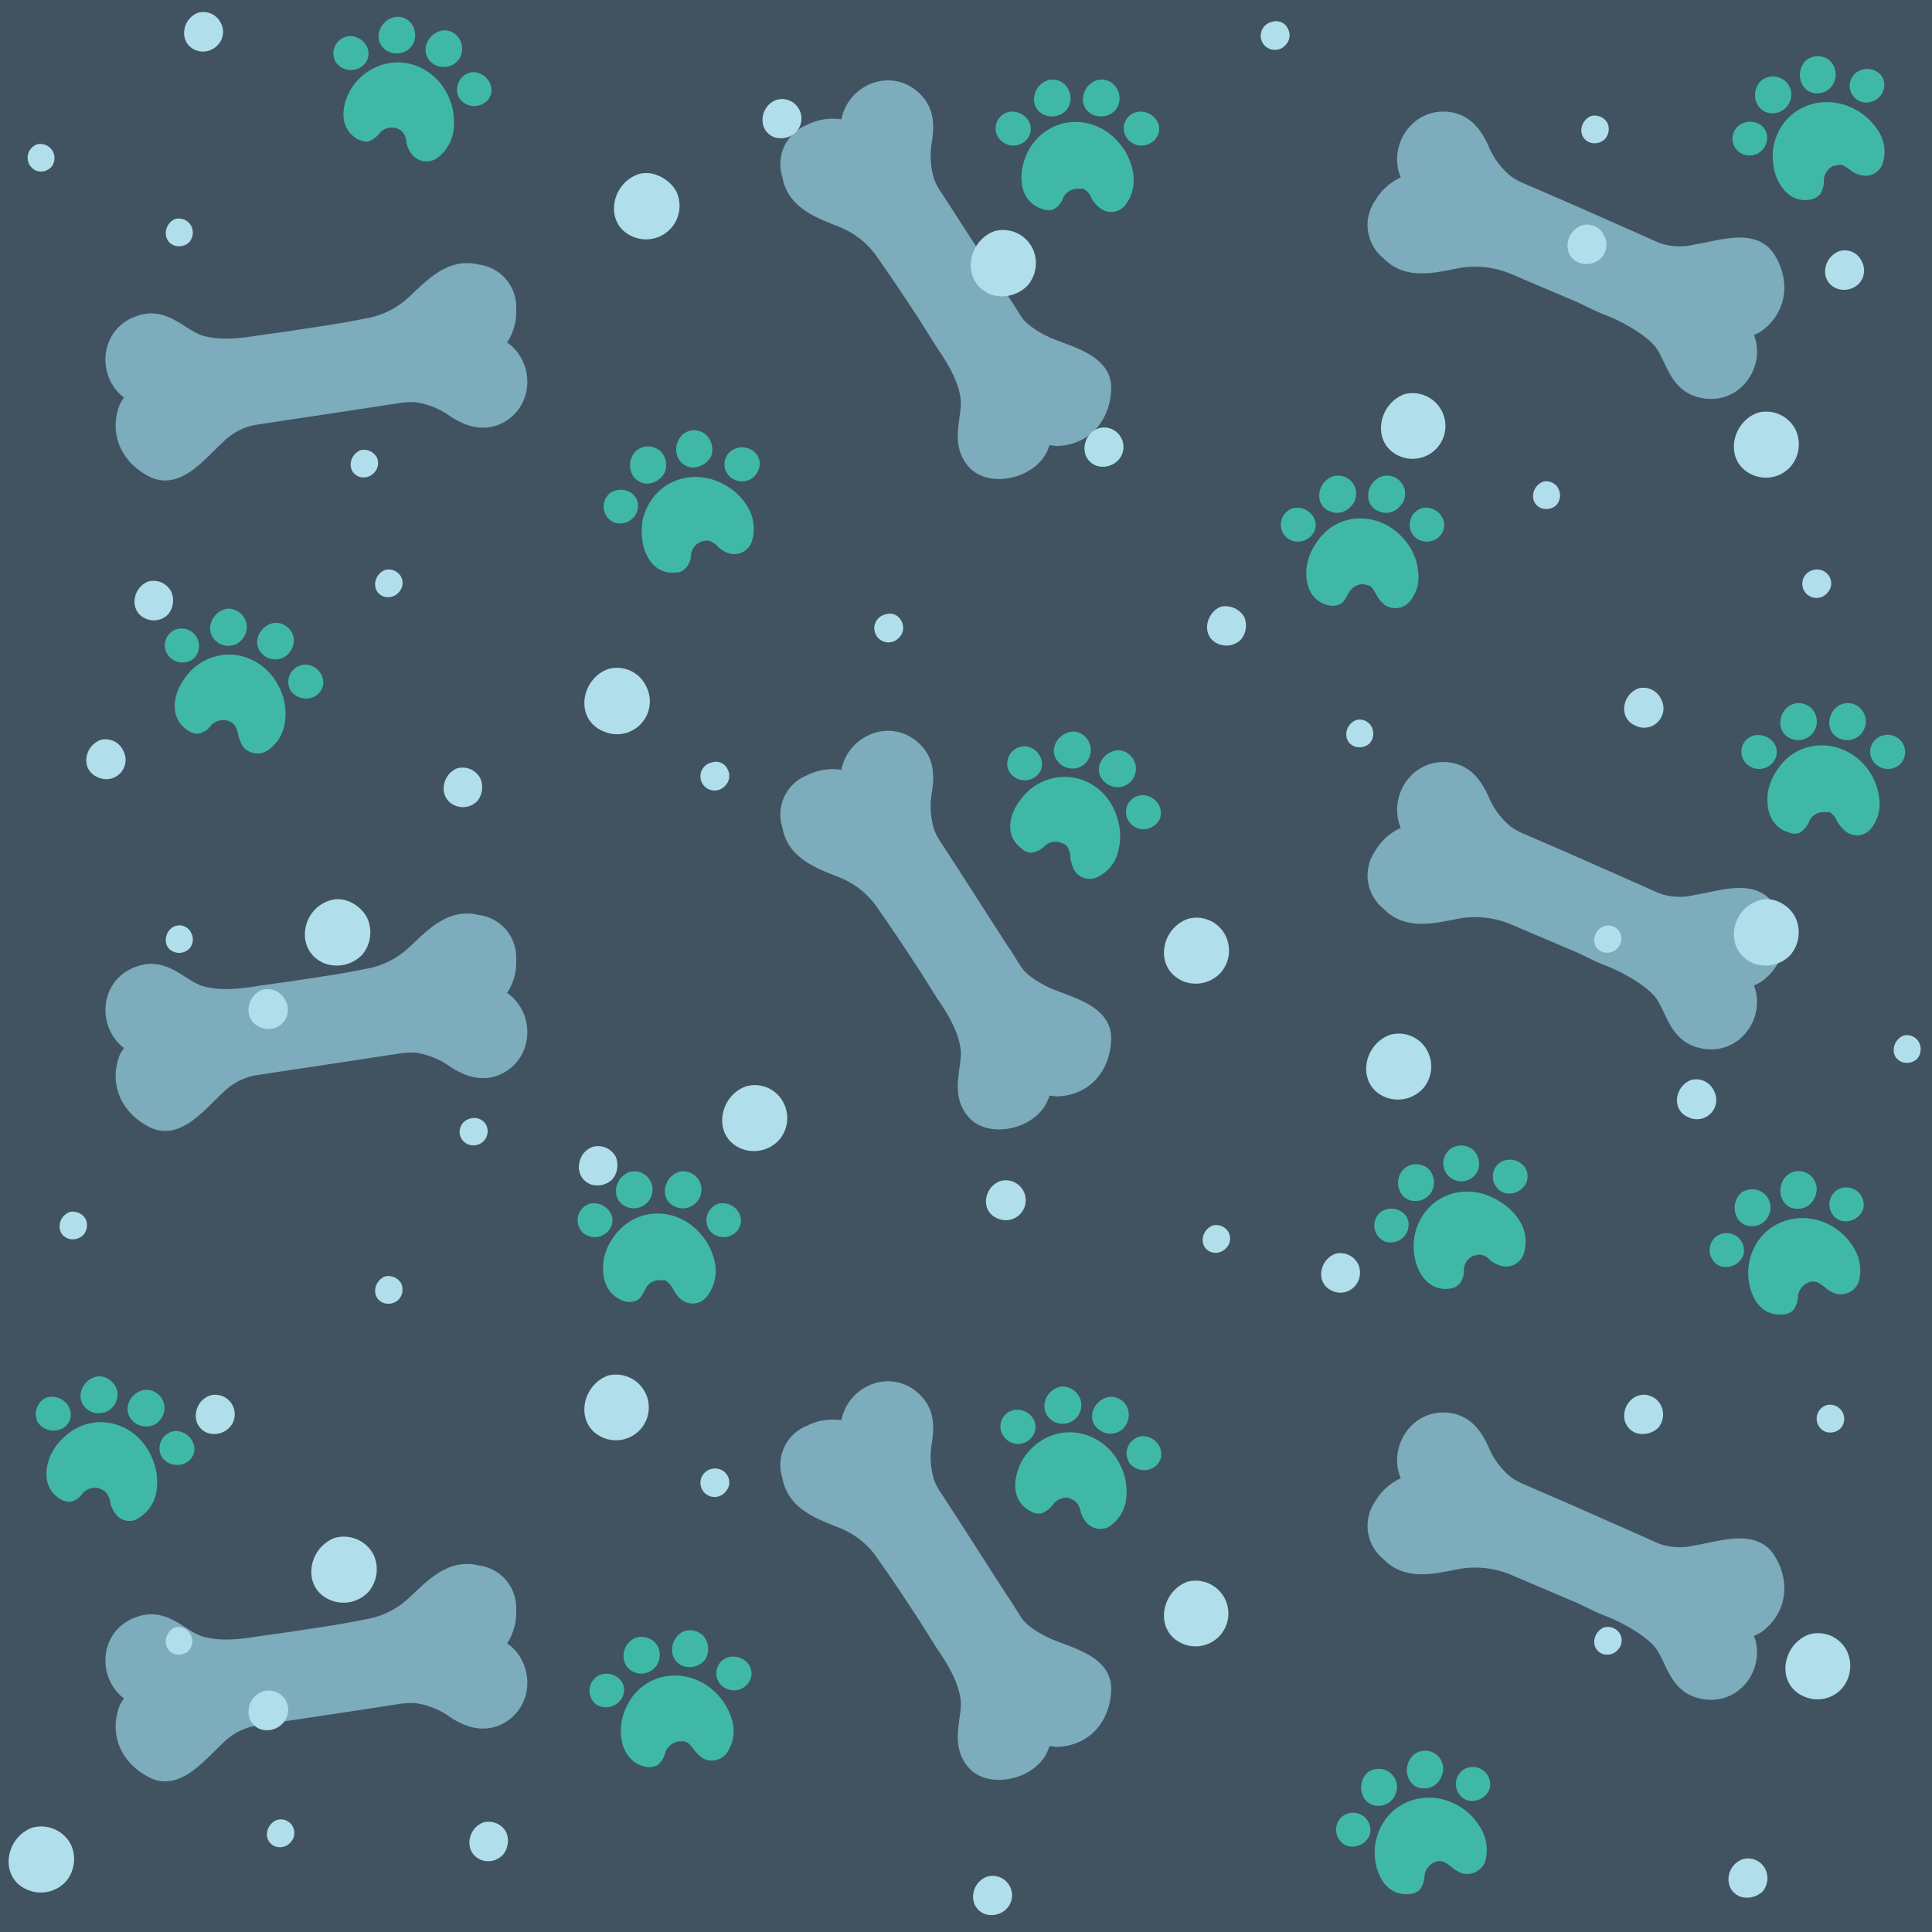 <svg id="Layer_1" data-name="Layer 1" xmlns="http://www.w3.org/2000/svg" viewBox="0 0 300 300">
  <defs>
    <style>
      .cls-1 {
        fill: #415360;
      }

      .cls-2 {
        fill: none;
        stroke: #7dacbc;
        stroke-linecap: round;
        stroke-linejoin: round;
        stroke-width: 3.5px;
      }

      .cls-3 {
        fill: #7dacbc;
      }

      .cls-4 {
        fill: #40b8a8;
      }

      .cls-5 {
        fill: #b0deea;
      }
    </style>
  </defs>
  <title>patternArtboard 2</title>
  <g>
    <rect class="cls-1" x="-1" y="-3" width="301" height="304"/>
    <g>
      <g>
        <g id="hueso">
          <path class="cls-2" d="M74.6,256.6a6.9,6.9,0,0,0,3.8-6.6,4.9,4.9,0,0,0-4.4-5.2c-3.8-1-6.5,2-9.3,4.6a14.7,14.7,0,0,1-7.8,3.8c-3.8.8-7.6,1.3-11.4,1.9l-5,.7c-3.1.5-6.4.9-9.5,0s-5.5-4.4-9.1-3.1c-5.3,1.7-4.8,9,.1,10.5"/>
          <path class="cls-2" d="M23.5,262.4a7.7,7.7,0,0,0-3.3,3.1c-1.5,4,.6,7.4,3.9,9s6.5-2.5,9.3-5.1a11.4,11.4,0,0,1,5.7-3.1l3.9-.6L54.3,264l7.2-1.1a14.6,14.6,0,0,1,3-.2,13.7,13.7,0,0,1,6.4,2.5c1.7,1.1,3.6,1.9,5.7,1.2,5.2-2,4.4-9.4-.7-10.6"/>
        </g>
        <polygon class="cls-3" points="21.8 263.3 20.2 262.4 18.8 260.7 17.9 258.6 18.2 256.6 18.9 254.9 20 253.6 21.7 252.7 23.7 252.4 26.2 253.1 28.7 254.7 31 255.7 33.1 256.2 35.7 256.3 38.4 256.1 55.5 253.4 58.7 252.7 61.7 251.5 64.4 249.5 66.7 247.3 68.5 245.9 71 244.7 73.9 244.7 76.2 245.5 78.1 247.6 78.2 250.6 77.7 253.1 76.8 254.8 75.8 255.7 77.6 256.5 79 257.8 79.8 259.7 79.9 262.4 78.6 265.1 75.4 266.7 72 265.8 69.3 264.2 66.5 263 63.6 262.6 59.9 263.2 40.7 266 36.9 266.9 34.2 268.6 31.5 271.1 29.1 273.4 26.7 274.7 23.8 274.3 21.8 272.9 20.3 270.8 19.6 268.8 19.9 266.4 20.9 264.3 21.8 263.3"/>
      </g>
      <g>
        <g id="hueso-2" data-name="hueso">
          <path class="cls-2" d="M74.6,155.6a6.9,6.9,0,0,0,3.8-6.6,4.9,4.9,0,0,0-4.4-5.2c-3.8-1-6.5,2-9.3,4.6a14.7,14.7,0,0,1-7.8,3.8c-3.8.8-7.6,1.3-11.4,1.9l-5,.7c-3.1.5-6.4.9-9.5,0s-5.5-4.4-9.1-3.1c-5.3,1.7-4.8,9,.1,10.5"/>
          <path class="cls-2" d="M23.5,161.4a7.7,7.7,0,0,0-3.3,3.1c-1.5,4,.6,7.4,3.9,9s6.5-2.5,9.3-5.1a11.4,11.4,0,0,1,5.7-3.1l3.9-.6L54.3,163l7.2-1.1a14.6,14.6,0,0,1,3-.2,13.7,13.7,0,0,1,6.4,2.5c1.7,1.1,3.6,1.9,5.7,1.2,5.2-2,4.4-9.4-.7-10.6"/>
        </g>
        <polygon class="cls-3" points="21.8 162.3 20.2 161.3 18.8 159.7 17.9 157.6 18.2 155.6 18.9 153.9 20 152.6 21.7 151.7 23.7 151.4 26.2 152.1 28.7 153.7 31 154.7 33.1 155.2 35.7 155.3 38.4 155.1 55.5 152.4 58.7 151.7 61.7 150.5 64.4 148.5 66.7 146.3 68.5 144.9 71 143.7 73.9 143.7 76.2 144.5 78.1 146.6 78.2 149.6 77.7 152.1 76.8 153.8 75.8 154.7 77.6 155.5 79 156.8 79.8 158.7 79.9 161.4 78.6 164.1 75.4 165.7 72 164.8 69.3 163.2 66.5 162 63.6 161.6 59.9 162.2 40.7 165 36.9 165.9 34.2 167.6 31.5 170.1 29.1 172.4 26.7 173.7 23.8 173.3 21.8 171.9 20.3 169.8 19.6 167.8 19.9 165.3 20.9 163.3 21.8 162.3"/>
      </g>
      <g>
        <g id="hueso-3" data-name="hueso">
          <path class="cls-2" d="M74.6,54.6A6.9,6.9,0,0,0,78.4,48,4.9,4.9,0,0,0,74,42.8c-3.8-1-6.5,2-9.3,4.6a14.7,14.7,0,0,1-7.8,3.8c-3.8.8-7.6,1.3-11.4,1.9l-5,.7c-3.1.5-6.4.9-9.5,0s-5.5-4.4-9.1-3.1c-5.3,1.7-4.8,9,.1,10.5"/>
          <path class="cls-2" d="M23.5,60.4a7.7,7.7,0,0,0-3.3,3.1c-1.5,4,.6,7.4,3.9,9s6.5-2.5,9.3-5.1a11.4,11.4,0,0,1,5.7-3.1l3.9-.6L54.3,62l7.2-1.1a14.6,14.6,0,0,1,3-.2,13.7,13.7,0,0,1,6.4,2.5c1.7,1.1,3.6,1.9,5.7,1.2,5.2-2,4.4-9.4-.7-10.6"/>
        </g>
        <polygon class="cls-3" points="21.8 61.3 20.2 60.4 18.8 58.7 17.9 56.6 18.2 54.6 18.9 52.9 20 51.6 21.7 50.7 23.7 50.4 26.2 51.1 28.7 52.7 31 53.7 33.1 54.2 35.7 54.3 38.4 54.1 55.5 51.4 58.7 50.7 61.7 49.5 64.4 47.5 66.7 45.3 68.5 43.9 71 42.7 73.9 42.7 76.2 43.5 78.1 45.6 78.2 48.6 77.7 51.1 76.8 52.8 75.8 53.7 77.6 54.5 79 55.8 79.8 57.7 79.9 60.4 78.6 63.1 75.4 64.7 72 63.8 69.3 62.2 66.5 61 63.6 60.6 59.9 61.2 40.7 64 36.9 64.9 34.2 66.6 31.5 69.1 29.1 71.4 26.7 72.7 23.8 72.3 21.8 70.9 20.3 68.8 19.6 66.8 19.9 64.3 20.9 62.3 21.8 61.3"/>
      </g>
    </g>
    <g>
      <g>
        <g id="hueso-4" data-name="hueso">
          <path class="cls-2" d="M133.7,223.7a7.1,7.1,0,0,0-7.7-.7,4.8,4.8,0,0,0-2.8,6.1c.6,3.9,4.5,5.2,8,6.6a14.6,14.6,0,0,1,6.7,5.6c2.2,3.1,4.3,6.3,6.4,9.5l2.7,4.3c1.8,2.6,3.5,5.5,3.9,8.6s-1.7,6.9.9,9.7,10.2.6,9.6-4.5"/>
          <path class="cls-2" d="M160,267.9a7.4,7.4,0,0,0,4.2,1.6c4.3-.2,6.5-3.5,6.6-7.2s-5-4.8-8.5-6.3c-1.9-.9-4.1-2.2-5.2-3.9s-1.4-2.3-2.2-3.4l-6.1-9.5-4-6.2a10.8,10.8,0,0,1-1.4-2.6,14.2,14.2,0,0,1-.4-6.8c.3-2.1.3-4.1-1.3-5.7-3.9-4-10.3-.2-9.3,5"/>
        </g>
        <polygon class="cls-3" points="161.5 269.1 161.3 270.9 160.4 272.9 158.9 274.5 156.9 275.1 155.1 275.2 153.5 274.7 151.9 273.5 150.8 271.8 150.5 269.2 150.8 266.3 150.9 263.8 150.4 261.7 149.4 259.3 148.1 257 138.6 242.4 136.6 239.8 134.3 237.6 131.4 236 128.5 234.7 126.4 233.6 124.3 231.9 123.1 229.2 122.8 226.9 124 224.2 126.7 222.9 129.1 222.3 131.1 222.5 132.3 223 132.3 221 132.9 219.2 134.3 217.7 136.8 216.5 139.7 216.6 142.5 218.8 143.1 222.3 142.8 225.4 142.8 228.5 143.7 231.2 145.7 234.4 156.3 250.7 158.5 253.8 161.2 255.6 164.7 257 167.7 258.2 169.9 259.9 170.7 262.7 170.3 265.1 169 267.3 167.5 268.8 165.1 269.5 162.8 269.4 161.5 269.1"/>
      </g>
      <g>
        <g id="hueso-5" data-name="hueso">
          <path class="cls-2" d="M133.7,122.7a7.1,7.1,0,0,0-7.7-.7,4.8,4.8,0,0,0-2.8,6.1c.6,3.9,4.5,5.2,8,6.6a14.6,14.6,0,0,1,6.7,5.6c2.2,3.1,4.3,6.3,6.4,9.5l2.7,4.3c1.8,2.6,3.5,5.5,3.9,8.6s-1.7,6.9.9,9.7,10.2.6,9.6-4.5"/>
          <path class="cls-2" d="M160,166.9a7.4,7.4,0,0,0,4.2,1.6c4.3-.2,6.5-3.5,6.6-7.2s-5-4.8-8.5-6.3c-1.9-.9-4.1-2.2-5.2-3.9s-1.4-2.3-2.2-3.4l-6.1-9.5-4-6.2a10.8,10.8,0,0,1-1.4-2.6,14.2,14.2,0,0,1-.4-6.8c.3-2.1.3-4.1-1.3-5.7-3.9-4-10.3-.2-9.3,5"/>
        </g>
        <polygon class="cls-3" points="161.5 168.1 161.3 169.9 160.4 171.9 158.9 173.5 156.9 174.1 155.1 174.2 153.5 173.7 151.9 172.5 150.8 170.8 150.5 168.2 150.8 165.3 150.9 162.8 150.4 160.7 149.4 158.3 148.1 156 138.6 141.4 136.6 138.8 134.3 136.6 131.4 135 128.5 133.7 126.4 132.6 124.3 130.9 123.1 128.2 122.8 125.9 124 123.2 126.7 121.9 129.1 121.3 131.1 121.5 132.3 122 132.3 120 132.9 118.2 134.3 116.7 136.8 115.5 139.7 115.6 142.5 117.8 143.1 121.3 142.8 124.4 142.8 127.5 143.7 130.2 145.7 133.4 156.3 149.7 158.5 152.8 161.2 154.6 164.7 156 167.7 157.2 169.9 158.9 170.7 161.7 170.3 164.1 169 166.3 167.5 167.8 165.1 168.5 162.8 168.4 161.5 168.1"/>
      </g>
      <g>
        <g id="hueso-6" data-name="hueso">
          <path class="cls-2" d="M133.7,21.7A7.1,7.1,0,0,0,126,21a4.8,4.8,0,0,0-2.8,6.1c.6,3.9,4.5,5.2,8,6.6a14.6,14.6,0,0,1,6.7,5.6c2.2,3.1,4.3,6.3,6.4,9.5l2.7,4.3c1.8,2.6,3.5,5.5,3.9,8.6s-1.7,6.9.9,9.7,10.2.6,9.6-4.5"/>
          <path class="cls-2" d="M160,65.9a7.4,7.4,0,0,0,4.2,1.6c4.3-.2,6.5-3.5,6.6-7.2s-5-4.8-8.5-6.3c-1.9-.9-4.1-2.2-5.2-3.9s-1.4-2.3-2.2-3.4l-6.1-9.5-4-6.2a10.8,10.8,0,0,1-1.4-2.6,14.2,14.2,0,0,1-.4-6.8c.3-2.1.3-4.1-1.3-5.7-3.9-4-10.3-.2-9.3,5"/>
        </g>
        <polygon class="cls-3" points="161.5 67.1 161.3 68.9 160.4 70.9 158.9 72.5 156.9 73.1 155.1 73.2 153.5 72.7 151.9 71.5 150.8 69.8 150.5 67.2 150.8 64.3 150.9 61.8 150.4 59.7 149.4 57.3 148.1 55 138.6 40.4 136.6 37.8 134.3 35.6 131.4 34 128.5 32.7 126.4 31.6 124.3 29.9 123.1 27.2 122.8 24.9 124 22.2 126.7 20.9 129.1 20.3 131.1 20.5 132.3 21 132.3 19 132.9 17.2 134.3 15.7 136.8 14.5 139.7 14.6 142.5 16.8 143.1 20.3 142.8 23.4 142.8 26.5 143.7 29.2 145.7 32.4 156.3 48.7 158.5 51.8 161.2 53.6 164.7 55 167.7 56.2 169.9 57.9 170.7 60.7 170.3 63.1 169 65.3 167.5 66.8 165.1 67.5 162.8 67.4 161.5 67.1"/>
      </g>
    </g>
    <g>
      <g>
        <g id="hueso-7" data-name="hueso">
          <path class="cls-2" d="M221.8,230.5a7.2,7.2,0,0,0-6.8,3.6,4.9,4.9,0,0,0,1,6.7c2.7,2.9,6.6,1.8,10.3,1.1a16.1,16.1,0,0,1,8.7.9l10.6,4.5c1.5.7,3,1.5,4.6,2.1s5.9,2.7,8,5.1,2.3,6.6,6,7.5c5.4,1.4,8.9-5,5.6-8.9"/>
          <path class="cls-2" d="M268.1,253a7.8,7.8,0,0,0,4.4-1c3.4-2.5,3.5-6.5,1.5-9.6s-6.8-1.3-10.6-.7a11.1,11.1,0,0,1-6.5-.4l-3.6-1.6-10.4-4.6-6.7-2.9a13,13,0,0,1-2.6-1.4,13.7,13.7,0,0,1-4.1-5.5c-.9-1.9-2-3.6-4.2-4.1-5.4-1.1-8.7,5.5-5.1,9.3"/>
        </g>
        <polygon class="cls-3" points="270 253.1 270.8 254.8 271.1 256.9 270.7 259.1 269.5 260.7 267.9 261.8 266.3 262.2 264.4 262.1 262.5 261.3 260.8 259.3 259.5 256.7 258.2 254.6 256.6 253.1 254.5 251.6 252.1 250.4 236.2 243.4 233.1 242.3 229.9 241.8 226.6 242 223.5 242.6 221.2 242.8 218.5 242.5 216 240.9 214.5 239.1 214 236.2 215.5 233.7 217.2 231.8 219 230.9 220.2 230.6 219.2 229 218.7 227.2 219 225.1 220.4 222.7 222.9 221.2 226.5 221.5 228.9 224.1 230.3 227 232.1 229.5 234.3 231.3 237.7 232.8 255.5 240.7 259.1 242 262.3 242 265.9 241.3 269.2 240.6 271.9 240.9 274.2 242.7 275.1 245 275.3 247.5 274.8 249.6 273.2 251.5 271.2 252.7 270 253.1"/>
      </g>
      <g>
        <g id="hueso-8" data-name="hueso">
          <path class="cls-2" d="M221.8,129.5a7.2,7.2,0,0,0-6.8,3.6,4.9,4.9,0,0,0,1,6.7c2.7,2.9,6.6,1.8,10.3,1.1a16.1,16.1,0,0,1,8.7.9l10.6,4.5c1.5.7,3,1.5,4.6,2.1s5.9,2.7,8,5.1,2.3,6.6,6,7.5c5.4,1.4,8.9-5,5.6-8.9"/>
          <path class="cls-2" d="M268.1,152a7.8,7.8,0,0,0,4.4-1c3.4-2.5,3.5-6.5,1.5-9.6s-6.8-1.3-10.6-.7a11.1,11.1,0,0,1-6.5-.4l-3.6-1.6-10.4-4.6-6.7-2.9a13,13,0,0,1-2.6-1.4,13.7,13.7,0,0,1-4.1-5.5c-.9-1.9-2-3.6-4.2-4.1-5.4-1.1-8.7,5.5-5.1,9.3"/>
        </g>
        <polygon class="cls-3" points="270 152.1 270.8 153.8 271.1 155.9 270.7 158.1 269.5 159.7 267.9 160.8 266.3 161.2 264.4 161.1 262.5 160.3 260.8 158.3 259.5 155.7 258.2 153.6 256.6 152.1 254.5 150.6 252.1 149.4 236.2 142.4 233.1 141.3 229.9 140.8 226.6 141 223.5 141.6 221.2 141.8 218.5 141.5 216 139.9 214.5 138.1 214 135.2 215.5 132.7 217.2 130.8 219 129.9 220.2 129.6 219.2 128 218.7 126.2 219 124.1 220.4 121.7 222.9 120.2 226.5 120.5 228.9 123.1 230.3 126 232.1 128.5 234.3 130.3 237.7 131.8 255.5 139.7 259.1 141 262.3 141 265.9 140.3 269.2 139.6 271.9 139.9 274.2 141.7 275.1 144 275.3 146.5 274.8 148.6 273.2 150.5 271.2 151.7 270 152.1"/>
      </g>
      <g>
        <g id="hueso-9" data-name="hueso">
          <path class="cls-2" d="M221.8,28.5a7.2,7.2,0,0,0-6.8,3.6,4.9,4.9,0,0,0,1,6.7c2.7,2.9,6.6,1.8,10.3,1.1a16.1,16.1,0,0,1,8.7.9l10.6,4.5c1.5.7,3,1.5,4.6,2.1s5.9,2.7,8,5.1,2.3,6.6,6,7.5c5.4,1.4,8.9-5,5.6-8.9"/>
          <path class="cls-2" d="M268.1,51a7.8,7.8,0,0,0,4.4-1c3.4-2.5,3.5-6.5,1.5-9.6s-6.8-1.3-10.6-.7a11.1,11.1,0,0,1-6.5-.4l-3.6-1.6-10.4-4.6-6.7-2.9a13,13,0,0,1-2.6-1.4,13.7,13.7,0,0,1-4.1-5.5c-.9-1.9-2-3.6-4.2-4.1-5.4-1.1-8.7,5.5-5.1,9.3"/>
        </g>
        <polygon class="cls-3" points="270 51.1 270.8 52.8 271.1 54.9 270.7 57.1 269.5 58.7 267.9 59.8 266.3 60.2 264.4 60.1 262.5 59.3 260.8 57.3 259.5 54.7 258.2 52.6 256.6 51.1 254.5 49.6 252.1 48.4 236.2 41.4 233.1 40.3 229.9 39.8 226.6 40 223.5 40.5 221.2 40.8 218.5 40.5 216 38.9 214.5 37.1 214 34.2 215.5 31.7 217.2 29.8 219 28.9 220.2 28.6 219.2 27 218.7 25.2 219 23.1 220.4 20.7 222.9 19.2 226.5 19.5 228.9 22.1 230.3 25 232.1 27.5 234.3 29.3 237.7 30.8 255.5 38.7 259.1 40 262.3 40 265.9 39.3 269.2 38.6 271.9 38.9 274.2 40.7 275.1 43 275.3 45.5 274.8 47.6 273.2 49.5 271.2 50.7 270 51.1"/>
      </g>
    </g>
    <g id="huellas">
      <g>
        <path class="cls-4" d="M93.7,195.9a8.3,8.3,0,0,1,1.3-3.4c3.4-5.4,10.5-5.3,14.2-.4a9.4,9.4,0,0,1,1.9,4.6,6.4,6.4,0,0,1-1.4,4.7,2.8,2.8,0,0,1-3.9.4,4.4,4.4,0,0,1-1.2-1.5,3.8,3.8,0,0,0-1.3-1.5h-.9a2.3,2.3,0,0,0-2.2,1.4c-.4.7-.7,1.5-1.5,1.8a2.9,2.9,0,0,1-1.6.1C94.2,201.2,93.4,198.6,93.7,195.9Z"/>
        <g>
          <g>
            <path class="cls-4" d="M97.7,182c-2.4.9-2.9,4.4-.4,5.4a2.9,2.9,0,0,0,3.7-4A2.8,2.8,0,0,0,97.7,182Z"/>
            <path class="cls-4" d="M105.3,182c-2.4.9-2.9,4.4-.4,5.4a2.9,2.9,0,0,0,3.7-4A2.8,2.8,0,0,0,105.3,182Z"/>
          </g>
          <path class="cls-4" d="M111.6,186.9a2.7,2.7,0,0,0-1.1,4.5,2.8,2.8,0,0,0,4-.3C116.1,189,114,186.4,111.6,186.9Z"/>
          <path class="cls-4" d="M91.6,186.9a2.7,2.7,0,0,0-1.1,4.5,2.8,2.8,0,0,0,4-.3C96.2,189,94,186.4,91.6,186.9Z"/>
        </g>
      </g>
      <g>
        <path class="cls-4" d="M7.8,226.1a8.6,8.6,0,0,1,2.1-2.9c4.7-4.4,11.6-2.3,13.8,3.4a9,9,0,0,1,.6,4.9,5.8,5.8,0,0,1-2.6,4.1,2.6,2.6,0,0,1-3.8-.6,4.2,4.2,0,0,1-.8-1.8,2.8,2.8,0,0,0-.9-1.7l-.8-.4a2.6,2.6,0,0,0-2.5.7,3.3,3.3,0,0,1-1.9,1.4,2.9,2.9,0,0,1-1.6-.4C6.9,231.3,6.8,228.5,7.8,226.1Z"/>
        <g>
          <g>
            <path class="cls-4" d="M15.4,213.7c-2.6.2-4,3.5-1.8,5.2a3,3,0,0,0,3.3.1,2.9,2.9,0,0,0,1.3-3A3,3,0,0,0,15.4,213.7Z"/>
            <path class="cls-4" d="M22.7,215.8c-2.6.2-4,3.4-1.8,5.1a3,3,0,0,0,3.3.2,3,3,0,0,0,1.3-3A2.9,2.9,0,0,0,22.7,215.8Z"/>
          </g>
          <path class="cls-4" d="M27.4,222.2a2.7,2.7,0,0,0-2.3,4,2.9,2.9,0,0,0,4,.8C31.3,225.4,29.9,222.4,27.4,222.2Z"/>
          <path class="cls-4" d="M8.2,216.9c-2-.2-3.3,2.3-2.3,4a3,3,0,0,0,4,.8C12.1,220.1,10.7,217,8.2,216.9Z"/>
        </g>
      </g>
      <g>
        <path class="cls-4" d="M274.5,123.2a8.3,8.3,0,0,1,1.3-3.4c3.3-5.4,10.5-5.3,14.2-.4a9.3,9.3,0,0,1,1.8,4.6,6,6,0,0,1-1.3,4.7,2.8,2.8,0,0,1-3.9.4,6.1,6.1,0,0,1-1.3-1.5,3,3,0,0,0-1.2-1.5h-.9a2.4,2.4,0,0,0-2.2,1.3,4,4,0,0,1-1.5,1.9,2.2,2.2,0,0,1-1.6,0C275,128.5,274.2,125.8,274.5,123.2Z"/>
        <g>
          <g>
            <path class="cls-4" d="M278.5,109.3c-2.4.8-2.9,4.4-.4,5.4a2.9,2.9,0,0,0,3.7-4A2.8,2.8,0,0,0,278.5,109.3Z"/>
            <path class="cls-4" d="M286.1,109.3c-2.4.8-2.9,4.4-.4,5.4a2.9,2.9,0,0,0,3.7-4A2.8,2.8,0,0,0,286.1,109.3Z"/>
          </g>
          <path class="cls-4" d="M292.4,114.2a2.6,2.6,0,0,0-1.1,4.5,2.8,2.8,0,0,0,4-.3A2.7,2.7,0,0,0,292.4,114.2Z"/>
          <path class="cls-4" d="M272.4,114.2a2.6,2.6,0,0,0-1.1,4.5,2.8,2.8,0,0,0,4-.3C277,116.2,274.8,113.7,272.4,114.2Z"/>
        </g>
      </g>
      <g>
        <path class="cls-4" d="M157.9,125a10.3,10.3,0,0,1,2.4-2.7c5.2-3.7,11.8-.9,13.3,5.1a9.1,9.1,0,0,1,0,4.9,5.9,5.9,0,0,1-3,3.8,2.8,2.8,0,0,1-3.8-1,7,7,0,0,1-.6-1.9,3.1,3.1,0,0,0-.6-1.9,2,2,0,0,0-.8-.4,2.3,2.3,0,0,0-2.5.4,3.6,3.6,0,0,1-2.1,1.1,2,2,0,0,1-1.5-.6C156.3,130.1,156.5,127.3,157.9,125Z"/>
        <g>
          <g>
            <path class="cls-4" d="M166.9,113.6c-2.6-.1-4.4,3-2.4,4.9a2.9,2.9,0,0,0,3.2.6,2.9,2.9,0,0,0-.8-5.5Z"/>
            <path class="cls-4" d="M173.9,116.5c-2.6-.1-4.4,3-2.4,4.9a2.9,2.9,0,0,0,3.2.6,2.9,2.9,0,0,0-.8-5.5Z"/>
          </g>
          <path class="cls-4" d="M177.8,123.5a2.6,2.6,0,0,0-2.7,3.7,2.7,2.7,0,0,0,3.8,1.2C181.3,127.1,180.3,123.9,177.8,123.5Z"/>
          <path class="cls-4" d="M159.4,115.9a2.7,2.7,0,0,0-2.8,3.7,2.8,2.8,0,0,0,3.9,1.2C162.8,119.5,161.8,116.3,159.4,115.9Z"/>
        </g>
      </g>
      <g>
        <path class="cls-4" d="M219.8,195.8a8.9,8.9,0,0,1-.2-3.6c1.1-6.4,7.7-9,13-5.8a9.5,9.5,0,0,1,3.5,3.4,6.1,6.1,0,0,1,.5,4.9,2.9,2.9,0,0,1-3.4,1.9,6.1,6.1,0,0,1-1.8-.9,2.4,2.4,0,0,0-1.7-.9l-.9.2a2.5,2.5,0,0,0-1.5,2.1,3.2,3.2,0,0,1-.7,2.3,2.6,2.6,0,0,1-1.5.7C222.3,200.5,220.4,198.3,219.8,195.8Z"/>
        <g>
          <g>
            <path class="cls-4" d="M218.1,181.4c-1.9,1.7-1,5.1,1.7,5.1a2.9,2.9,0,0,0,2.7-1.9,3,3,0,0,0-.8-3.2A2.9,2.9,0,0,0,218.1,181.4Z"/>
            <path class="cls-4" d="M225.1,178.5a2.8,2.8,0,1,0,4.4,3.2,3,3,0,0,0-.8-3.2A2.9,2.9,0,0,0,225.1,178.5Z"/>
          </g>
          <path class="cls-4" d="M232.8,180.6a2.7,2.7,0,0,0,.7,4.6,2.9,2.9,0,0,0,3.6-1.8C237.8,180.8,234.8,179.2,232.8,180.6Z"/>
          <path class="cls-4" d="M214.4,188.2a2.7,2.7,0,0,0,.7,4.6,2.8,2.8,0,0,0,3.5-1.8C219.4,188.4,216.4,186.8,214.4,188.2Z"/>
        </g>
      </g>
      <g>
        <path class="cls-4" d="M99.8,84.3a10.9,10.9,0,0,1,0-3.6c1.5-6.2,8.2-8.5,13.4-5a8.6,8.6,0,0,1,3.2,3.6,6.5,6.5,0,0,1,.3,4.9,2.9,2.9,0,0,1-3.6,1.7,4.4,4.4,0,0,1-1.6-1,3,3,0,0,0-1.7-1l-.9.2a2.5,2.5,0,0,0-1.6,2,3.1,3.1,0,0,1-.9,2.2,2,2,0,0,1-1.5.6C102,89.2,100.3,86.9,99.8,84.3Z"/>
        <g>
          <g>
            <path class="cls-4" d="M98.9,69.9c-1.9,1.6-1.2,5,1.5,5.2a3.2,3.2,0,0,0,2.8-1.7,3.1,3.1,0,0,0-.6-3.3A2.9,2.9,0,0,0,98.9,69.9Z"/>
            <path class="cls-4" d="M106.1,67.4c-1.9,1.6-1.3,5,1.5,5.2a3.3,3.3,0,0,0,2.8-1.7,3.1,3.1,0,0,0-.7-3.3A2.7,2.7,0,0,0,106.1,67.4Z"/>
          </g>
          <path class="cls-4" d="M113.7,69.9a2.6,2.6,0,0,0,.4,4.6,2.7,2.7,0,0,0,3.7-1.6C118.7,70.4,115.8,68.6,113.7,69.9Z"/>
          <path class="cls-4" d="M94.8,76.5a2.7,2.7,0,0,0,.5,4.6,2.8,2.8,0,0,0,3.6-1.6C99.8,76.9,97,75.2,94.8,76.5Z"/>
        </g>
      </g>
      <g>
        <path class="cls-4" d="M27.8,106.8a10.3,10.3,0,0,1,2.1-2.9c4.8-4.3,11.6-2.1,13.8,3.6a9,9,0,0,1,.5,4.9,6.2,6.2,0,0,1-2.6,4.1,2.9,2.9,0,0,1-3.9-.6,6.7,6.7,0,0,1-.7-1.8c-.2-.7-.3-1.4-.9-1.8a2,2,0,0,0-.8-.4,2.6,2.6,0,0,0-2.5.7,3.1,3.1,0,0,1-1.9,1.3,2.3,2.3,0,0,1-1.6-.4C26.8,112,26.7,109.2,27.8,106.8Z"/>
        <g>
          <g>
            <path class="cls-4" d="M35.5,94.5c-2.5.2-4,3.4-1.8,5.2a2.9,2.9,0,0,0,3.2.2,3.1,3.1,0,0,0,1.4-3A3,3,0,0,0,35.5,94.5Z"/>
            <path class="cls-4" d="M42.8,96.7c-2.5.2-4,3.4-1.8,5.1a2.9,2.9,0,0,0,3.2.2,3.1,3.1,0,0,0,1.4-3A2.9,2.9,0,0,0,42.8,96.7Z"/>
          </g>
          <path class="cls-4" d="M47.5,103.2a2.7,2.7,0,0,0-2.4,4,2.9,2.9,0,0,0,4,.8C51.3,106.4,49.9,103.3,47.5,103.2Z"/>
          <path class="cls-4" d="M28.3,97.6a2.6,2.6,0,0,0-2.3,4,2.8,2.8,0,0,0,3.9.8A2.7,2.7,0,0,0,28.3,97.6Z"/>
        </g>
      </g>
      <g>
        <path class="cls-4" d="M54,14.8a8.6,8.6,0,0,1,2.1-2.9c4.8-4.2,11.6-2.1,13.8,3.7a9.7,9.7,0,0,1,.5,4.8,6.4,6.4,0,0,1-2.6,4.2,2.9,2.9,0,0,1-3.9-.7,4.2,4.2,0,0,1-.8-1.8,2.5,2.5,0,0,0-.8-1.8,2,2,0,0,0-.8-.4,2.5,2.5,0,0,0-2.5.7A3.8,3.8,0,0,1,57.1,22a4.2,4.2,0,0,1-1.6-.4C53,20.1,52.9,17.3,54,14.8Z"/>
        <g>
          <g>
            <path class="cls-4" d="M61.7,2.6c-2.6.2-4,3.4-1.9,5.1a3,3,0,0,0,3.3.2,2.8,2.8,0,0,0,1.3-3A2.7,2.7,0,0,0,61.7,2.6Z"/>
            <path class="cls-4" d="M69,4.7c-2.6.2-4,3.4-1.9,5.1a3,3,0,0,0,3.3.2,2.8,2.8,0,0,0,1.3-3A2.8,2.8,0,0,0,69,4.7Z"/>
          </g>
          <path class="cls-4" d="M73.6,11.2a2.7,2.7,0,0,0-2.3,4,2.8,2.8,0,0,0,3.9.8C77.4,14.5,76.1,11.4,73.6,11.2Z"/>
          <path class="cls-4" d="M54.5,5.6a2.7,2.7,0,0,0-2.4,4,2.9,2.9,0,0,0,4,.8C58.3,8.8,57,5.8,54.5,5.6Z"/>
        </g>
      </g>
      <g>
        <path class="cls-4" d="M275.6,26.8a10.4,10.4,0,0,1-.3-3.5c.9-6.4,7.4-9.2,12.8-6.3a9.7,9.7,0,0,1,3.6,3.4,5.9,5.9,0,0,1,.7,4.8,2.8,2.8,0,0,1-3.4,2,3.8,3.8,0,0,1-1.7-.8c-.6-.4-1.1-.9-1.8-.8l-.9.2a2.6,2.6,0,0,0-1.4,2.1,3.6,3.6,0,0,1-.6,2.3,2.8,2.8,0,0,1-1.5.8C278.3,31.5,276.4,29.4,275.6,26.8Z"/>
        <g>
          <g>
            <path class="cls-4" d="M273.5,12.5c-1.9,1.8-.9,5.2,1.9,5.1a3,3,0,0,0,2.6-2,2.8,2.8,0,0,0-.9-3.1A2.9,2.9,0,0,0,273.5,12.5Z"/>
            <path class="cls-4" d="M280.4,9.4c-1.8,1.8-.8,5.2,1.9,5.1a2.9,2.9,0,0,0,2.6-2,3,3,0,0,0-.9-3.2A2.9,2.9,0,0,0,280.4,9.4Z"/>
          </g>
          <path class="cls-4" d="M288.2,11.3a2.6,2.6,0,0,0,.8,4.5,2.8,2.8,0,0,0,3.5-1.9C293.2,11.3,290.1,9.8,288.2,11.3Z"/>
          <path class="cls-4" d="M270,19.5a2.6,2.6,0,0,0,.8,4.5,2.7,2.7,0,0,0,3.5-1.9C275,19.5,272,18,270,19.5Z"/>
        </g>
      </g>
      <g>
        <path class="cls-4" d="M158.7,26.4a9.8,9.8,0,0,1,1.2-3.4c3.4-5.4,10.5-5.3,14.2-.4a9.4,9.4,0,0,1,1.9,4.6,6.4,6.4,0,0,1-1.3,4.7,2.8,2.8,0,0,1-3.9.4,4.7,4.7,0,0,1-1.3-1.5,2.7,2.7,0,0,0-1.3-1.5h-.9a2.5,2.5,0,0,0-2.2,1.4,3.3,3.3,0,0,1-1.5,1.8,2.2,2.2,0,0,1-1.6,0C159.2,31.7,158.3,29.1,158.7,26.4Z"/>
        <g>
          <g>
            <path class="cls-4" d="M162.6,12.5c-2.4.9-2.9,4.4-.3,5.4a3.1,3.1,0,0,0,3.2-.7,2.9,2.9,0,0,0,.4-3.3A2.7,2.7,0,0,0,162.6,12.5Z"/>
            <path class="cls-4" d="M170.2,12.5c-2.4.9-2.9,4.4-.3,5.4a3.1,3.1,0,0,0,3.2-.7,2.9,2.9,0,0,0,.4-3.3A2.7,2.7,0,0,0,170.2,12.5Z"/>
          </g>
          <path class="cls-4" d="M176.5,17.4a2.6,2.6,0,0,0-1.1,4.5,2.8,2.8,0,0,0,4-.3C181.1,19.5,178.9,16.9,176.5,17.4Z"/>
          <path class="cls-4" d="M156.6,17.4a2.6,2.6,0,0,0-1.1,4.5,2.8,2.8,0,0,0,4-.3C161.1,19.5,159,16.9,156.6,17.4Z"/>
        </g>
      </g>
      <g>
        <path class="cls-4" d="M202.9,88a8.3,8.3,0,0,1,1.3-3.4c3.3-5.5,10.5-5.3,14.2-.4a8.6,8.6,0,0,1,1.8,4.5,5.9,5.9,0,0,1-1.3,4.7,2.9,2.9,0,0,1-3.9.5,5.1,5.1,0,0,1-1.3-1.6c-.3-.5-.6-1.2-1.2-1.4l-.9-.2a2.7,2.7,0,0,0-2.2,1.4c-.4.7-.7,1.5-1.5,1.8a2.9,2.9,0,0,1-1.6.1C203.4,93.3,202.6,90.6,202.9,88Z"/>
        <g>
          <g>
            <path class="cls-4" d="M206.9,74c-2.4.9-2.9,4.4-.4,5.4a2.8,2.8,0,0,0,3.2-.7,2.8,2.8,0,0,0-2.8-4.7Z"/>
            <path class="cls-4" d="M214.5,74c-2.4.9-2.9,4.4-.4,5.4a2.8,2.8,0,0,0,3.2-.7,2.8,2.8,0,0,0-2.8-4.7Z"/>
          </g>
          <path class="cls-4" d="M220.8,78.9a2.7,2.7,0,0,0-1.1,4.5,2.8,2.8,0,0,0,4-.3C225.3,81,223.2,78.4,220.8,78.9Z"/>
          <path class="cls-4" d="M200.8,78.9a2.7,2.7,0,0,0-1.1,4.5,2.8,2.8,0,0,0,4-.3C205.4,81,203.2,78.4,200.8,78.9Z"/>
        </g>
      </g>
      <g>
        <path class="cls-4" d="M96.4,268.7a8.5,8.5,0,0,1,.8-3.5c2.6-5.8,9.7-6.6,14-2.3a9.8,9.8,0,0,1,2.5,4.3,6,6,0,0,1-.7,4.8,2.9,2.9,0,0,1-3.9,1,6.2,6.2,0,0,1-1.4-1.4c-.4-.5-.8-1.1-1.5-1.2h-.9a2.8,2.8,0,0,0-2,1.7,3.5,3.5,0,0,1-1.2,2,3,3,0,0,1-1.6.3C97.6,273.9,96.4,271.4,96.4,268.7Z"/>
        <g>
          <g>
            <path class="cls-4" d="M98.5,254.4c-2.3,1.2-2.3,4.7.4,5.4a2.9,2.9,0,0,0,3-1.1,3,3,0,0,0,.1-3.3A2.9,2.9,0,0,0,98.5,254.4Z"/>
            <path class="cls-4" d="M106,253.4c-2.2,1.2-2.3,4.7.4,5.4a3.1,3.1,0,0,0,3.1-1.1,3.2,3.2,0,0,0,0-3.3A2.8,2.8,0,0,0,106,253.4Z"/>
          </g>
          <path class="cls-4" d="M112.9,257.4a2.6,2.6,0,0,0-.5,4.6,2.8,2.8,0,0,0,3.9-.8C117.7,258.9,115.2,256.6,112.9,257.4Z"/>
          <path class="cls-4" d="M93.1,260.1a2.7,2.7,0,0,0-.5,4.6,2.9,2.9,0,0,0,3.9-.9C97.9,261.5,95.5,259.2,93.1,260.1Z"/>
        </g>
      </g>
      <g>
        <path class="cls-4" d="M271.7,199.7a8.8,8.8,0,0,1-.1-3.6c1.2-6.3,8-8.8,13.2-5.5a9.5,9.5,0,0,1,3.3,3.6,6.5,6.5,0,0,1,.5,4.9,3,3,0,0,1-3.5,1.8,4.8,4.8,0,0,1-1.7-1c-.6-.4-1.1-.9-1.8-.9a1.5,1.5,0,0,0-.9.2,2.6,2.6,0,0,0-1.5,2,3.8,3.8,0,0,1-.8,2.3,2.5,2.5,0,0,1-1.5.6C274,204.4,272.3,202.3,271.7,199.7Z"/>
        <g>
          <g>
            <path class="cls-4" d="M270.4,185.2c-1.9,1.7-1.1,5.2,1.6,5.2a2.8,2.8,0,0,0,2.7-1.8,2.8,2.8,0,0,0-.7-3.2A2.9,2.9,0,0,0,270.4,185.2Z"/>
            <path class="cls-4" d="M277.5,182.5c-1.9,1.7-1.1,5.2,1.6,5.2a2.8,2.8,0,0,0,2.7-1.8,2.8,2.8,0,0,0-4.3-3.4Z"/>
          </g>
          <path class="cls-4" d="M285.1,184.9a2.7,2.7,0,0,0,.6,4.6,2.9,2.9,0,0,0,3.6-1.7A2.7,2.7,0,0,0,285.1,184.9Z"/>
          <path class="cls-4" d="M266.5,192a2.7,2.7,0,0,0,.6,4.6,2.9,2.9,0,0,0,3.6-1.7A2.7,2.7,0,0,0,266.5,192Z"/>
        </g>
      </g>
      <g>
        <path class="cls-4" d="M213.7,289.7a8.8,8.8,0,0,1-.1-3.6c1.2-6.3,8-8.8,13.2-5.5a9.5,9.5,0,0,1,3.3,3.6,6.5,6.5,0,0,1,.5,4.9,3,3,0,0,1-3.5,1.8,4.8,4.8,0,0,1-1.7-1c-.6-.4-1.1-.9-1.8-.9a1.5,1.5,0,0,0-.9.2,2.6,2.6,0,0,0-1.5,2,3.8,3.8,0,0,1-.8,2.3,2.5,2.5,0,0,1-1.5.6C216,294.4,214.3,292.3,213.7,289.7Z"/>
        <g>
          <g>
            <path class="cls-4" d="M212.4,275.2c-1.9,1.7-1.1,5.2,1.6,5.2a2.8,2.8,0,0,0,2.7-1.8,2.8,2.8,0,0,0-.7-3.2A2.9,2.9,0,0,0,212.4,275.2Z"/>
            <path class="cls-4" d="M219.5,272.5c-1.9,1.7-1.1,5.2,1.6,5.2a2.8,2.8,0,0,0,2.7-1.8,2.8,2.8,0,0,0-4.3-3.4Z"/>
          </g>
          <path class="cls-4" d="M227.1,274.9a2.7,2.7,0,0,0,.6,4.6,2.9,2.9,0,0,0,3.6-1.7A2.7,2.7,0,0,0,227.1,274.9Z"/>
          <path class="cls-4" d="M208.5,282a2.7,2.7,0,0,0,.6,4.6,2.9,2.9,0,0,0,3.6-1.7A2.7,2.7,0,0,0,208.5,282Z"/>
        </g>
      </g>
      <g>
        <path class="cls-4" d="M158.1,228.2a8.1,8.1,0,0,1,1.9-3.1c4.4-4.6,11.4-3,14,2.5a9.2,9.2,0,0,1,.9,4.9,6.1,6.1,0,0,1-2.3,4.3,2.8,2.8,0,0,1-3.9-.4,4,4,0,0,1-.9-1.7,2.7,2.7,0,0,0-1-1.7l-.8-.4a2.6,2.6,0,0,0-2.4.9,4,4,0,0,1-1.9,1.5,2.3,2.3,0,0,1-1.6-.3C157.5,233.4,157.2,230.7,158.1,228.2Z"/>
        <g>
          <g>
            <path class="cls-4" d="M164.8,215.3c-2.5.4-3.7,3.7-1.4,5.3a2.9,2.9,0,0,0,4.4-3.2A3,3,0,0,0,164.8,215.3Z"/>
            <path class="cls-4" d="M172.3,216.9c-2.6.4-3.8,3.7-1.5,5.2a2.9,2.9,0,0,0,3.3,0,3.1,3.1,0,0,0,1.1-3.1A2.8,2.8,0,0,0,172.3,216.9Z"/>
          </g>
          <path class="cls-4" d="M177.4,223a2.7,2.7,0,0,0-2,4.2,2.9,2.9,0,0,0,4,.5C181.4,226,179.9,223,177.4,223Z"/>
          <path class="cls-4" d="M157.9,218.9a2.6,2.6,0,0,0-2,4.2,2.7,2.7,0,0,0,3.9.5C161.9,221.8,160.4,218.9,157.9,218.9Z"/>
        </g>
      </g>
    </g>
    <g id="circulos">
      <path class="cls-5" d="M32.6,216.7c-2.6.9-3.1,4.7-.4,5.8a3.3,3.3,0,0,0,3.4-.8,3,3,0,0,0,.5-3.5A3,3,0,0,0,32.6,216.7Z"/>
      <path class="cls-5" d="M51,139.9c-4.3,1.5-5.2,7.8-.6,9.7a5.5,5.5,0,0,0,5.8-1.3,5.4,5.4,0,0,0,.8-5.8C55.9,140.4,53.2,139,51,139.9Z"/>
      <path class="cls-5" d="M40.7,153.7c-2.5,1-3,4.7-.3,5.8a3,3,0,0,0,3.9-4.2A3.1,3.1,0,0,0,40.7,153.7Z"/>
      <path class="cls-5" d="M27.2,143.8c-1.7.6-2.1,3.3-.2,4a2.2,2.2,0,0,0,2.4-.5,2.1,2.1,0,0,0,.3-2.4A2,2,0,0,0,27.2,143.8Z"/>
      <path class="cls-5" d="M59.8,198.2c-1.8.7-2.2,3.3-.3,4.1a2.3,2.3,0,0,0,2.4-.5,2.3,2.3,0,0,0,.4-2.5A2.3,2.3,0,0,0,59.8,198.2Z"/>
      <path class="cls-5" d="M10.8,188.2c-1.8.7-2.2,3.3-.3,4.1a2.3,2.3,0,0,0,2.4-.5,2.3,2.3,0,0,0,.4-2.5A2.3,2.3,0,0,0,10.8,188.2Z"/>
      <path class="cls-5" d="M94.4,213.6c-4.3,1.6-5.2,7.9-.6,9.7a5.1,5.1,0,1,0,.6-9.7Z"/>
      <path class="cls-5" d="M184.4,142.7c-4.3,1.6-5.2,7.8-.6,9.7a5.3,5.3,0,0,0,5.7-1.3,5.2,5.2,0,0,0,.8-5.8A5,5,0,0,0,184.4,142.7Z"/>
      <path class="cls-5" d="M215.8,160.7c-4.3,1.6-5.2,7.9-.6,9.7a5.3,5.3,0,0,0,5.7-1.3,5.2,5.2,0,0,0,.8-5.8A5,5,0,0,0,215.8,160.7Z"/>
      <path class="cls-5" d="M115.8,168.7c-4.3,1.6-5.2,7.9-.6,9.7a5.3,5.3,0,0,0,5.7-1.3,5.2,5.2,0,0,0,.8-5.8A5,5,0,0,0,115.8,168.7Z"/>
      <path class="cls-5" d="M155.3,183.4c-2.6,1-3.1,4.7-.4,5.8a3.1,3.1,0,1,0,.4-5.8Z"/>
      <path class="cls-5" d="M207.3,194.7c-2.5,1-3.1,4.7-.3,5.8a3,3,0,0,0,3.4-.8,3.2,3.2,0,0,0,.5-3.4A3.1,3.1,0,0,0,207.3,194.7Z"/>
      <path class="cls-5" d="M254.4,216.7c-2.6.9-3.1,4.7-.4,5.8a3.5,3.5,0,0,0,3.5-.8,3.2,3.2,0,0,0,.4-3.5A3,3,0,0,0,254.4,216.7Z"/>
      <path class="cls-5" d="M188.3,190.3c-1.8.7-2.2,3.3-.3,4.1a2.2,2.2,0,0,0,2.4-.6,2.1,2.1,0,0,0,.4-2.4A2.2,2.2,0,0,0,188.3,190.3Z"/>
      <path class="cls-5" d="M272.9,139.9c-4.3,1.5-5.2,7.8-.6,9.7a5.3,5.3,0,0,0,5.7-1.3,5.4,5.4,0,0,0,.8-5.8C277.8,140.4,275.1,139,272.9,139.9Z"/>
      <path class="cls-5" d="M262.6,167.7c-2.6,1-3.1,4.7-.4,5.8a3,3,0,0,0,3.9-4.2A3,3,0,0,0,262.6,167.7Z"/>
      <path class="cls-5" d="M249.1,143.8c-1.8.6-2.2,3.3-.3,4a2.2,2.2,0,0,0,2.8-2.9A2.1,2.1,0,0,0,249.1,143.8Z"/>
      <path class="cls-5" d="M283.6,218.2a2.2,2.2,0,0,0-.2,4.1,2.3,2.3,0,0,0,2.4-.5,2.2,2.2,0,0,0-2.2-3.6Z"/>
      <path class="cls-5" d="M92,178.1c-2.5.9-3,4.7-.3,5.8a3.3,3.3,0,0,0,3.4-.8,3.4,3.4,0,0,0,.5-3.5A3.1,3.1,0,0,0,92,178.1Z"/>
      <path class="cls-5" d="M73,173.7a2.1,2.1,0,0,0-.3,4,2.2,2.2,0,0,0,2.8-3A2.1,2.1,0,0,0,73,173.7Z"/>
      <path class="cls-5" d="M110.5,228.1a2.2,2.2,0,1,0,2.2,3.5,2.1,2.1,0,0,0,.3-2.4A2.2,2.2,0,0,0,110.5,228.1Z"/>
      <path class="cls-5" d="M15.6,114.9c-2.6,1-3.1,4.7-.4,5.8a3,3,0,0,0,3.9-4.2A3,3,0,0,0,15.6,114.9Z"/>
      <path class="cls-5" d="M5.8,22.4a2.2,2.2,0,0,0-.2,4.1A2.2,2.2,0,0,0,8,25.9a2.2,2.2,0,0,0-2.2-3.5Z"/>
      <path class="cls-5" d="M99,27.1c-4.3,1.6-5.2,7.9-.6,9.7a5.2,5.2,0,0,0,6.6-7.1C103.9,27.7,101.2,26.3,99,27.1Z"/>
      <path class="cls-5" d="M30.7,2c-2.5,1-3,4.7-.3,5.8A3.1,3.1,0,0,0,33.8,7a2.9,2.9,0,0,0,.5-3.4A3,3,0,0,0,30.7,2Z"/>
      <path class="cls-5" d="M27.2,34c-1.7.7-2.1,3.3-.2,4.1a2.3,2.3,0,0,0,2.4-.5,2.3,2.3,0,0,0,.3-2.5A2.2,2.2,0,0,0,27.2,34Z"/>
      <path class="cls-5" d="M59.8,88.5c-1.8.7-2.2,3.3-.3,4.1a2.2,2.2,0,0,0,2.4-.6,2.1,2.1,0,0,0,.4-2.4A2.2,2.2,0,0,0,59.8,88.5Z"/>
      <path class="cls-5" d="M94.4,103.9c-4.3,1.6-5.2,7.9-.6,9.7a5.1,5.1,0,0,0,6.5-7.1A5,5,0,0,0,94.4,103.9Z"/>
      <path class="cls-5" d="M154.4,35.9c-4.3,1.6-5.2,7.9-.6,9.8a5.5,5.5,0,0,0,5.7-1.3,5.3,5.3,0,0,0,.8-5.9A5.1,5.1,0,0,0,154.4,35.9Z"/>
      <path class="cls-5" d="M218.1,61.2c-4.3,1.6-5.2,7.9-.6,9.7a5.1,5.1,0,1,0,.6-9.7Z"/>
      <path class="cls-5" d="M170.6,66.5c-2.6.9-3.1,4.7-.4,5.8a3.3,3.3,0,0,0,3.4-.8,3,3,0,0,0,.5-3.5A3,3,0,0,0,170.6,66.5Z"/>
      <path class="cls-5" d="M120.6,15.5c-2.6.9-3.1,4.7-.4,5.8a3.3,3.3,0,0,0,3.4-.8,3,3,0,0,0,.5-3.5A3,3,0,0,0,120.6,15.5Z"/>
      <path class="cls-5" d="M189.6,94.2c-2.5,1-3.1,4.7-.4,5.8a3.2,3.2,0,0,0,3.5-.7,3.4,3.4,0,0,0,.5-3.5A3.4,3.4,0,0,0,189.6,94.2Z"/>
      <path class="cls-5" d="M254.4,106.9c-2.6,1-3.1,4.7-.4,5.8a3,3,0,0,0,3.9-4.2A3,3,0,0,0,254.4,106.9Z"/>
      <path class="cls-5" d="M239.6,74.8c-1.8.7-2.2,3.3-.3,4.1a2.3,2.3,0,0,0,2.4-.5,2.3,2.3,0,0,0,.3-2.5A2.1,2.1,0,0,0,239.6,74.8Z"/>
      <path class="cls-5" d="M295.6,160.8c-1.8.7-2.2,3.3-.3,4.1a2.3,2.3,0,0,0,2.4-.5,2.3,2.3,0,0,0,.3-2.5A2.1,2.1,0,0,0,295.6,160.8Z"/>
      <path class="cls-5" d="M210.6,111.8c-1.8.7-2.2,3.3-.3,4.1a2.3,2.3,0,0,0,2.4-.5,2.3,2.3,0,0,0,.3-2.5A2.1,2.1,0,0,0,210.6,111.8Z"/>
      <path class="cls-5" d="M272.9,64.1c-4.3,1.6-5.2,7.9-.6,9.7a5.1,5.1,0,0,0,5.7-1.3,5.3,5.3,0,0,0,.8-5.8A5.1,5.1,0,0,0,272.9,64.1Z"/>
      <path class="cls-5" d="M285.6,39c-2.6,1-3.1,4.7-.4,5.8a3.3,3.3,0,0,0,3.5-.8,3,3,0,0,0,.4-3.4A2.9,2.9,0,0,0,285.6,39Z"/>
      <path class="cls-5" d="M245.6,35c-2.6,1-3.1,4.7-.4,5.8a3.3,3.3,0,0,0,3.5-.8,3,3,0,0,0,.4-3.4A2.9,2.9,0,0,0,245.6,35Z"/>
      <path class="cls-5" d="M247.1,18c-1.8.7-2.2,3.3-.3,4.1a2.3,2.3,0,0,0,2.4-.5,2.3,2.3,0,0,0,.4-2.5A2.3,2.3,0,0,0,247.1,18Z"/>
      <path class="cls-5" d="M281.6,88.5a2.2,2.2,0,1,0,2.2,3.5,2.1,2.1,0,0,0,.3-2.4A2.2,2.2,0,0,0,281.6,88.5Z"/>
      <path class="cls-5" d="M71,119.3c-2.5,1-3,4.7-.3,5.8a3.1,3.1,0,0,0,3.4-.7,3.4,3.4,0,0,0,.5-3.5A3.1,3.1,0,0,0,71,119.3Z"/>
      <path class="cls-5" d="M23,90.3c-2.5,1-3,4.7-.3,5.8a3.1,3.1,0,0,0,3.4-.7,3.4,3.4,0,0,0,.5-3.5A3.1,3.1,0,0,0,23,90.3Z"/>
      <path class="cls-5" d="M56,69.9c-1.8.7-2.2,3.3-.3,4.1a2.2,2.2,0,0,0,2.4-.6,2.1,2.1,0,0,0,.4-2.4A2.3,2.3,0,0,0,56,69.9Z"/>
      <path class="cls-5" d="M110.5,118.4a2.2,2.2,0,1,0,2.2,3.5,2.1,2.1,0,0,0,.3-2.4A2,2,0,0,0,110.5,118.4Z"/>
      <path class="cls-5" d="M137.5,95.4a2.2,2.2,0,1,0,2.2,3.5,2.1,2.1,0,0,0,.3-2.4A2,2,0,0,0,137.5,95.4Z"/>
      <path class="cls-5" d="M197.5,3.4a2.2,2.2,0,1,0,2.2,3.5,2.1,2.1,0,0,0,.3-2.4A2,2,0,0,0,197.5,3.4Z"/>
      <path class="cls-5" d="M52,238.8c-4.3,1.6-5.2,7.9-.6,9.7a5.3,5.3,0,0,0,5.8-1.3,5.4,5.4,0,0,0,.8-5.8A5.2,5.2,0,0,0,52,238.8Z"/>
      <path class="cls-5" d="M5,283.8c-4.3,1.6-5.2,7.9-.6,9.7a5.3,5.3,0,0,0,5.8-1.3,5.4,5.4,0,0,0,.8-5.8A5.2,5.2,0,0,0,5,283.8Z"/>
      <path class="cls-5" d="M40.7,262.7c-2.5.9-3,4.7-.3,5.8a3.3,3.3,0,0,0,3.4-.8,3,3,0,0,0-3.1-5Z"/>
      <path class="cls-5" d="M27.2,252.7c-1.7.7-2.1,3.3-.2,4.1a2.2,2.2,0,0,0,2.4-.6,2.2,2.2,0,0,0-2.2-3.5Z"/>
      <path class="cls-5" d="M184.4,245.6c-4.3,1.6-5.2,7.9-.6,9.7a5.1,5.1,0,1,0,.6-9.7Z"/>
      <path class="cls-5" d="M153.3,291.4c-2.6.9-3.1,4.7-.4,5.8a3.3,3.3,0,0,0,3.4-.8,3,3,0,0,0,.5-3.5A3,3,0,0,0,153.3,291.4Z"/>
      <path class="cls-5" d="M280.9,253.8c-4.3,1.6-5.2,7.9-.6,9.7a5.1,5.1,0,0,0,5.7-1.3,5.4,5.4,0,0,0,.8-5.8A5,5,0,0,0,280.9,253.8Z"/>
      <path class="cls-5" d="M270.6,288.7c-2.6.9-3.1,4.7-.4,5.8a3.5,3.5,0,0,0,3.5-.8,3.2,3.2,0,0,0,.4-3.5A3,3,0,0,0,270.6,288.7Z"/>
      <path class="cls-5" d="M249.1,252.7c-1.8.7-2.2,3.3-.3,4.1a2.2,2.2,0,0,0,2.4-.6,2.1,2.1,0,0,0,.4-2.4A2.2,2.2,0,0,0,249.1,252.7Z"/>
      <path class="cls-5" d="M75,283c-2.5,1-3,4.7-.3,5.8a3.1,3.1,0,0,0,3.4-.8,3.4,3.4,0,0,0,.5-3.5A3.1,3.1,0,0,0,75,283Z"/>
      <path class="cls-5" d="M43,282.6c-1.8.7-2.2,3.3-.3,4.1a2.2,2.2,0,0,0,2.4-.6,2.1,2.1,0,0,0,.4-2.4A2.1,2.1,0,0,0,43,282.6Z"/>
    </g>
  </g>
</svg>
